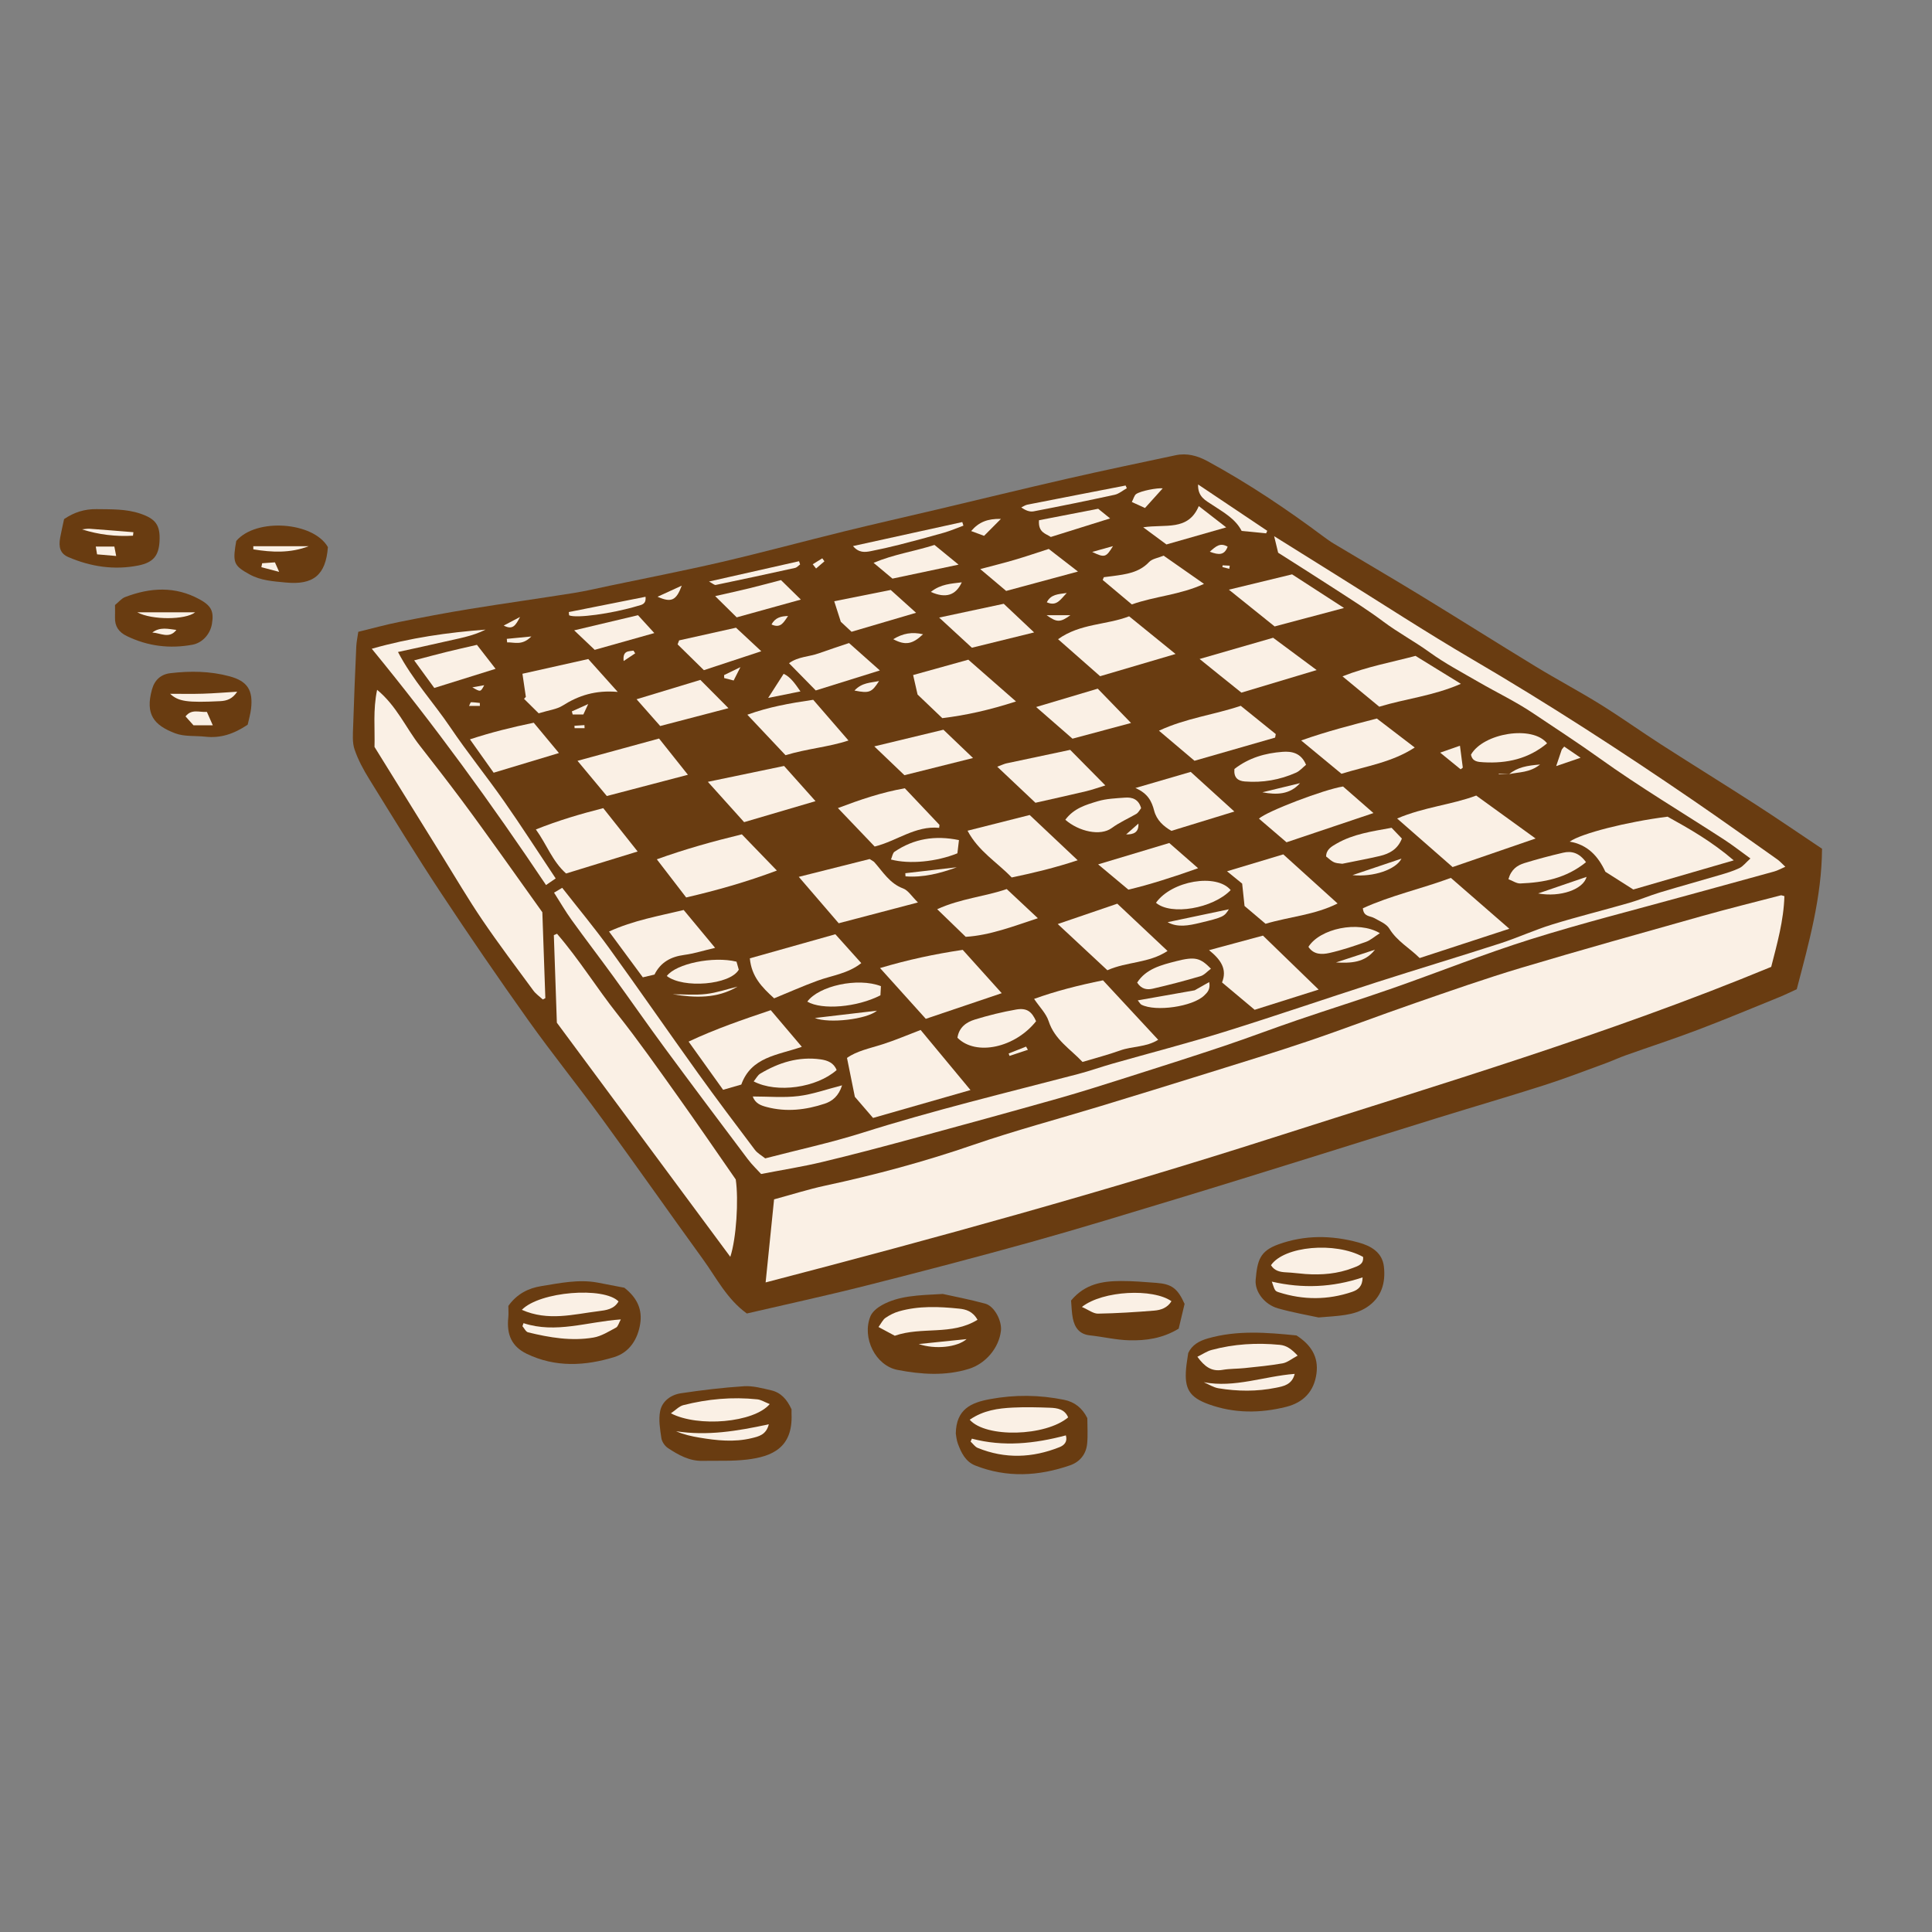 <svg version="1.1" id="svg" xmlns="http://www.w3.org/2000/svg" xmlns:xlink="http://www.w3.org/1999/xlink" x="0px" y="0px"
	 width="200px" height="200px" viewBox="0 0 200 200" enable-background="new 0 0 200 200" xml:space="preserve">
<rect x="0" y="0" width="200" height="200" fill="#808080" stroke="none"/>
<path class="stroke" fill="#693c11"  d="M181.772,83.298c-3.249-2.095-6.54-4.127-9.793-6.218c-2.126-1.368-4.185-2.842-6.332-4.176
	c-2.188-1.357-4.472-2.564-6.671-3.904c-3.996-2.434-7.949-4.935-11.941-7.371c-2.973-1.814-5.983-3.568-8.972-5.358
	c-0.368-0.22-0.718-0.473-1.062-0.729c-3.832-2.857-7.793-5.514-11.997-7.8c-1.041-0.565-2.128-0.866-3.303-0.616
	c-3.734,0.794-7.473,1.575-11.194,2.425c-4.513,1.031-9.01,2.131-13.516,3.196c-3.153,0.745-6.314,1.455-9.46,2.227
	c-4.263,1.046-8.5,2.194-12.773,3.191c-3.855,0.897-7.742,1.65-11.616,2.463c-1.259,0.265-2.515,0.563-3.785,0.765
	c-3.58,0.57-7.172,1.069-10.751,1.651c-2.445,0.397-4.882,0.862-7.312,1.349c-1.393,0.278-2.764,0.663-4.204,1.012
	c-0.084,0.594-0.186,1.047-0.207,1.502c-0.123,2.768-0.242,5.534-0.326,8.302c-0.025,0.794-0.1,1.646,0.146,2.372
	c0.363,1.074,0.919,2.102,1.52,3.072c2.436,3.938,4.85,7.89,7.402,11.751c2.948,4.463,5.975,8.877,9.077,13.233
	c2.464,3.456,5.135,6.763,7.636,10.195c3.517,4.822,6.943,9.711,10.445,14.545c1.389,1.918,2.46,4.1,4.529,5.596
	c4.054-0.943,8.201-1.839,12.312-2.878c5.737-1.45,11.463-2.947,17.164-4.534c5.005-1.396,9.975-2.924,14.949-4.43
	c4.612-1.396,9.211-2.834,13.814-4.264c4.461-1.387,8.917-2.795,13.381-4.174c3.645-1.129,7.309-2.195,10.942-3.358
	c2.13-0.681,4.22-1.492,6.323-2.258c0.715-0.261,1.406-0.587,2.124-0.841c2.472-0.88,4.97-1.69,7.421-2.622
	c2.844-1.078,5.651-2.255,8.471-3.399c0.569-0.23,1.119-0.507,1.787-0.813c1.249-4.77,2.588-9.526,2.616-14.539
	C186.296,86.312,184.056,84.772,181.772,83.298z"/>
<path class="stroke" fill="#693c11"  d="M103.616,137.759c0.117-1.021-0.678-2.551-1.619-2.804c-1.643-0.446-3.32-0.765-4.396-1.005
	c-2.587,0.135-4.562,0.182-6.329,1.169c-0.467,0.262-0.983,0.686-1.172,1.156c-0.889,2.205,0.524,5.102,2.825,5.54
	c2.437,0.467,4.924,0.647,7.374-0.11C102.027,141.171,103.415,139.542,103.616,137.759z"/>
<path class="stroke" fill="#693c11"  d="M64.634,133.307c-0.735-0.142-1.757-0.346-2.781-0.535c-1.966-0.361-3.892,0.057-5.815,0.365
	c-1.351,0.216-2.533,0.814-3.414,2.05c0,0.452,0.034,0.833-0.006,1.207c-0.19,1.777,0.368,3.004,1.907,3.75
	c2.958,1.43,6.042,1.268,9.067,0.338c1.559-0.479,2.427-1.834,2.68-3.436C66.494,135.644,66.041,134.411,64.634,133.307z"/>
<path class="stroke" fill="#693c11"  d="M134.212,138.244c-3.049-0.306-6.118-0.564-9.167,0.306c-0.924,0.264-1.654,0.688-2.039,1.512
	c-0.083,0.583-0.177,1.096-0.222,1.612c-0.185,2.091,0.345,2.973,2.339,3.696c2.63,0.953,5.318,0.941,8.007,0.271
	c1.791-0.445,2.899-1.591,3.15-3.443C136.521,140.439,135.689,139.193,134.212,138.244z"/>
<path class="stroke" fill="#693c11"  d="M81.939,145.891c-0.468-1.028-1.105-1.735-2.104-1.965c-0.923-0.213-1.884-0.48-2.809-0.424
	c-2.182,0.139-4.36,0.404-6.525,0.726c-1.036,0.153-1.951,0.804-2.162,1.846c-0.18,0.892-0.011,1.876,0.126,2.801
	c0.054,0.375,0.359,0.815,0.68,1.027c1.075,0.71,2.205,1.352,3.564,1.326c1.526-0.029,3.067,0.047,4.578-0.128
	c2.628-0.306,4.812-1.217,4.652-4.753C81.934,146.204,81.939,146.062,81.939,145.891z"/>
<path class="stroke" fill="#693c11"  d="M110.143,144.905c-2.549-0.513-5.095-0.543-7.665-0.066c-1.95,0.36-3.492,1.036-3.534,3.552
	c0.039,0.211,0.064,0.651,0.211,1.049c0.351,0.948,0.795,1.874,1.812,2.273c3.262,1.285,6.541,1.104,9.796-0.02
	c1.021-0.353,1.668-1.147,1.777-2.23c0.09-0.894,0.019-1.803,0.019-2.658C112.039,145.755,111.241,145.125,110.143,144.905z"/>
<path class="stroke" fill="#693c11"  d="M140.626,128.62c-2.778-0.757-5.556-0.792-8.296,0.2c-1.914,0.693-2.171,1.656-2.344,3.672
	c-0.104,1.226,0.92,2.553,2.3,2.946c1.551,0.44,3.149,0.714,4.21,0.946c2.075-0.175,3.63-0.178,4.974-1.043
	c1.548-0.996,1.987-2.544,1.789-4.237C143.088,129.642,141.924,128.972,140.626,128.62z"/>
<path class="stroke" fill="#693c11"  d="M23.755,70.009c-2.005-0.54-4.06-0.565-6.111-0.322c-0.988,0.116-1.639,0.701-1.911,1.686
	c-0.715,2.573,0.191,3.702,2.413,4.542c0.943,0.357,2.065,0.231,3.105,0.347c1.545,0.171,2.922-0.254,4.389-1.243
	c0.113-0.521,0.277-1.068,0.346-1.629C26.217,71.452,25.622,70.512,23.755,70.009z"/>
<path class="stroke" fill="#693c11"  d="M14.325,58.539c1.559-0.311,2.121-1.036,2.191-2.541c0.077-1.637-0.396-2.292-2.005-2.832
	c-1.471-0.493-2.989-0.439-4.511-0.461c-1.247-0.018-2.332,0.328-3.366,1.029c-0.153,0.717-0.29,1.306-0.401,1.9
	c-0.196,1.052,0.027,1.684,0.842,2.035C9.399,58.668,11.826,59.035,14.325,58.539z"/>
<path class="stroke" fill="#693c11"  d="M119.707,132.802c-1.227-0.092-2.456-0.198-3.685-0.192c-1.887,0.008-3.705,0.289-5.146,2.021
	c0.057,0.621,0.062,1.242,0.182,1.84c0.193,0.955,0.674,1.649,1.769,1.766c1.365,0.146,2.722,0.478,4.086,0.51
	c1.71,0.039,3.417-0.182,5.103-1.203c0.192-0.806,0.411-1.718,0.612-2.564C121.909,133.379,121.303,132.921,119.707,132.802z"/>
<path class="stroke" fill="#693c11"  d="M19.923,66.741c1.021-0.189,1.836-1.086,2.015-2.149c0.219-1.3-0.052-1.877-1.282-2.55c-2.525-1.382-5.116-1.226-7.71-0.231
	c-0.373,0.143-0.659,0.513-1.039,0.821c0,0.536,0.01,0.915-0.002,1.295c-0.03,0.915,0.402,1.52,1.213,1.913
	C15.289,66.895,17.561,67.178,19.923,66.741z"/>
<path class="stroke" fill="#693c11"  d="M24.457,56.002c-0.03,0.179-0.074,0.411-0.108,0.646c-0.236,1.671-0.012,1.985,1.485,2.812
	c1.18,0.649,2.443,0.713,3.722,0.84c2.883,0.286,4.17-0.772,4.389-3.661C32.455,54.011,26.513,53.58,24.457,56.002z"/>
<path fill-rule="evenodd" clip-rule="evenodd" fill="#faf0e5" class="fill" d="M184.72,92.768c-0.07,2.522-0.756,4.938-1.366,7.323
	c-16.874,6.982-34.305,12.146-51.591,17.685c-17.25,5.527-34.722,10.351-52.506,14.98c0.304-2.988,0.586-5.76,0.875-8.599
	c1.806-0.488,3.531-1.04,5.296-1.421c5.183-1.112,10.283-2.483,15.303-4.213c4.324-1.49,8.756-2.666,13.136-3.998
	c3.695-1.124,7.387-2.26,11.073-3.412c3.504-1.095,7.017-2.162,10.493-3.339c3.706-1.256,7.361-2.658,11.059-3.937
	c3.648-1.263,7.294-2.545,10.991-3.651c6.211-1.856,12.457-3.597,18.698-5.354c2.709-0.761,5.441-1.438,8.166-2.147
	C184.424,92.666,184.521,92.721,184.72,92.768z"/>
<path fill-rule="evenodd" clip-rule="evenodd" fill="#faf0e5" class="fill" d="M184.817,89.727c-0.476,0.207-0.8,0.393-1.148,0.489
	c-2.985,0.83-5.979,1.636-8.966,2.462c-5.42,1.499-10.882,2.87-16.245,4.554c-4.816,1.511-9.515,3.398-14.282,5.066
	c-3.287,1.149-6.612,2.191-9.908,3.316c-2.526,0.862-5.023,1.816-7.555,2.666c-3.346,1.12-6.709,2.191-10.072,3.259
	c-2.364,0.75-4.727,1.504-7.111,2.178c-5.049,1.425-10.106,2.812-15.169,4.185c-3.084,0.835-6.173,1.655-9.28,2.396
	c-1.99,0.476-4.018,0.795-6.289,1.234c-0.391-0.43-0.936-0.944-1.38-1.535c-2.869-3.809-5.732-7.624-8.563-11.463
	c-1.811-2.456-3.551-4.965-5.345-7.433c-1.428-1.966-2.907-3.892-4.326-5.863c-0.639-0.885-1.188-1.837-1.822-2.83
	c0.29-0.172,0.517-0.306,0.843-0.501c1.645,2.104,3.32,4.115,4.852,6.232c3.106,4.291,6.114,8.652,9.203,12.955
	c1.921,2.677,3.905,5.306,5.89,7.936c0.267,0.354,0.697,0.583,1.071,0.885c3.416-0.889,6.782-1.615,10.051-2.647
	c7.367-2.328,14.87-4.134,22.336-6.084c1.201-0.313,2.371-0.736,3.566-1.075c3.851-1.097,7.732-2.097,11.554-3.285
	c5.274-1.641,10.499-3.44,15.759-5.132c4.265-1.37,8.557-2.655,12.819-4.032c1.814-0.588,3.559-1.396,5.38-1.957
	c2.637-0.813,5.321-1.474,7.974-2.238c1.085-0.312,2.131-0.763,3.212-1.089c2.052-0.619,4.119-1.187,6.174-1.794
	c0.685-0.201,1.379-0.407,2.02-0.715c0.38-0.182,0.662-0.565,1.142-0.998c-1.017-0.734-1.829-1.373-2.69-1.933
	c-4.315-2.806-8.75-5.444-12.928-8.44c-2.245-1.61-4.562-3.103-6.848-4.642c-1.814-1.223-3.811-2.172-5.709-3.273
	c-1.692-0.982-3.437-1.9-5.017-3.042c-1.568-1.133-3.272-2.043-4.822-3.202c-1.525-1.143-3.145-2.163-4.745-3.203
	c-2.035-1.325-4.092-2.616-6.129-3.916c-0.131-0.54-0.237-0.98-0.414-1.712c2.3,1.438,4.354,2.725,6.411,4.005
	c4.697,2.926,9.334,5.951,14.108,8.746c7.832,4.583,15.437,9.513,22.919,14.636c2.912,1.995,5.782,4.049,8.666,6.085
	C184.255,89.157,184.465,89.401,184.817,89.727z"/>
<path fill-rule="evenodd" clip-rule="evenodd" fill="#faf0e5" class="fill" d="M57.646,105.869c-0.11-3.194-0.211-6.13-0.312-9.067
	c0.109-0.045,0.219-0.091,0.329-0.138c2.275,2.631,4.108,5.613,6.267,8.338c2.159,2.725,4.159,5.577,6.181,8.409
	c2.049,2.872,4.039,5.788,6.053,8.685c0.311,2.103,0.062,6.107-0.563,8.009C69.516,121.89,63.518,113.795,57.646,105.869z"/>
<path fill-rule="evenodd" clip-rule="evenodd" fill="#faf0e5" class="fill" d="M56.143,94.435c0.104,3.019,0.208,5.955,0.31,8.893
	c-0.087,0.045-0.175,0.091-0.263,0.137c-0.327-0.304-0.712-0.563-0.973-0.917c-1.78-2.42-3.593-4.819-5.281-7.303
	c-1.471-2.165-2.796-4.43-4.178-6.653c-2.336-3.761-4.667-7.524-6.989-11.271c0.056-1.913-0.171-3.812,0.27-5.911
	c2.03,1.677,2.968,3.926,4.414,5.773c1.471,1.88,2.934,3.768,4.361,5.68c1.428,1.913,2.814,3.856,4.208,5.794
	C53.413,90.594,54.792,92.54,56.143,94.435z"/>
<path fill-rule="evenodd" clip-rule="evenodd" fill="#faf0e5" class="fill" d="M169.078,92.081c-0.936-0.595-1.936-1.23-2.89-1.837
	c-0.763-1.646-1.86-2.807-3.694-3.118c1.197-0.853,5.923-2.052,10.133-2.583c2.274,1.261,4.575,2.568,6.848,4.521
	C175.88,90.107,172.536,91.077,169.078,92.081z"/>
<path fill-rule="evenodd" clip-rule="evenodd" fill="#faf0e5" class="fill" d="M100.464,112.842c-3.533,1.012-6.768,1.936-10.086,2.887
	c-0.754-0.876-1.461-1.697-1.884-2.187c-0.318-1.579-0.552-2.73-0.813-4.025c0.99-0.714,2.342-0.988,3.649-1.402
	c1.313-0.415,2.583-0.965,3.973-1.493C96.962,108.619,98.602,110.596,100.464,112.842z"/>
<path fill-rule="evenodd" clip-rule="evenodd" fill="#faf0e5" class="fill" d="M156.245,96.144c-3.255,1.063-6.222,2.034-9.282,3.033
	c-1.043-1.041-2.343-1.735-3.142-3.051c-0.305-0.5-1.014-0.778-1.575-1.094c-0.422-0.237-1.087-0.118-1.163-1.008
	c2.892-1.324,6.045-2.008,9.11-3.145C152.144,92.576,154.074,94.256,156.245,96.144z"/>
<path fill-rule="evenodd" clip-rule="evenodd" fill="#faf0e5" class="fill" d="M114.182,101.483c1.945,2.095,3.783,4.076,5.714,6.156
	c-1.254,0.784-2.687,0.652-3.94,1.105c-1.245,0.447-2.531,0.778-3.893,1.188c-1.273-1.353-2.888-2.306-3.507-4.22
	c-0.258-0.797-0.936-1.457-1.507-2.306C109.24,102.612,111.632,101.997,114.182,101.483z"/>
<path fill-rule="evenodd" clip-rule="evenodd" fill="#faf0e5" class="fill" d="M150.372,89.758c-1.926-1.687-3.744-3.278-5.741-5.026
	c2.789-1.191,5.637-1.419,8.187-2.376c2.071,1.498,3.989,2.888,6.143,4.446C155.92,87.849,153.152,88.8,150.372,89.758z"/>
<path fill-rule="evenodd" clip-rule="evenodd" fill="#faf0e5" class="fill" d="M91.102,100.213c2.892-0.863,5.624-1.445,8.56-1.884
	c1.257,1.396,2.553,2.837,4.036,4.485c-2.778,0.938-5.312,1.794-7.86,2.655C94.273,103.735,92.786,102.083,91.102,100.213z"/>
<path fill-rule="evenodd" clip-rule="evenodd" fill="#faf0e5" class="fill" d="M57.524,90.935c-0.392,0.269-0.648,0.442-0.999,0.684
	c-5.636-8.41-11.535-16.53-18.039-24.46c4.024-1.146,7.873-1.684,11.778-1.981c-1.36,0.695-2.859,0.925-4.32,1.267
	c-1.52,0.355-3.046,0.674-4.745,1.049c1.52,2.899,3.673,5.217,5.421,7.803c1.761,2.606,3.747,5.06,5.553,7.64
	C53.976,85.511,55.675,88.161,57.524,90.935z"/>
<path fill-rule="evenodd" clip-rule="evenodd" fill="#faf0e5" class="fill" d="M79.789,104.573c1.092,1.287,2.094,2.469,3.216,3.792
	c-2.518,0.877-5.228,1.029-6.267,3.909c-0.561,0.161-1.144,0.329-1.883,0.542c-1.166-1.629-2.317-3.236-3.572-4.99
	C74.104,106.5,76.877,105.555,79.789,104.573z"/>
<path fill-rule="evenodd" clip-rule="evenodd" fill="#faf0e5" class="fill" d="M130.741,96.854c1.857,1.801,3.695,3.583,5.764,5.588
	c-2.422,0.765-4.56,1.439-6.623,2.091c-1.201-1.007-2.256-1.892-3.378-2.832c0.554-1.365-0.117-2.355-1.345-3.341
	C127.086,97.84,128.811,97.374,130.741,96.854z"/>
<path fill-rule="evenodd" clip-rule="evenodd" fill="#faf0e5" class="fill" d="M132.845,88.444c1.967,1.779,3.726,3.37,5.622,5.085
	c-2.399,1.2-4.986,1.363-7.456,2.101c-0.77-0.651-1.49-1.261-2.177-1.843c-0.088-0.832-0.168-1.582-0.246-2.316
	c-0.479-0.389-0.906-0.738-1.566-1.276C129.132,89.561,131.01,88.996,132.845,88.444z"/>
<path fill-rule="evenodd" clip-rule="evenodd" fill="#faf0e5" class="fill" d="M71.032,92.905c-1.004-1.306-1.955-2.542-3.038-3.949
	c2.958-1.068,5.816-1.856,8.802-2.585c1.172,1.212,2.316,2.396,3.626,3.749C77.241,91.312,74.203,92.169,71.032,92.905z"/>
<path fill-rule="evenodd" clip-rule="evenodd" fill="#faf0e5" class="fill" d="M90.026,88.927c0.317,0.207,0.413,0.245,0.474,0.313
	c0.902,1.012,1.593,2.212,2.991,2.733c0.521,0.192,0.882,0.812,1.534,1.448c-2.917,0.766-5.561,1.461-8.202,2.154
	c-1.377-1.602-2.673-3.107-4.133-4.804C85.318,90.109,87.765,89.494,90.026,88.927z"/>
<path fill-rule="evenodd" clip-rule="evenodd" fill="#faf0e5" class="fill" d="M86.476,96.713c0.921,1.025,1.772,1.975,2.683,2.988
	c-1.391,1.096-3.026,1.272-4.517,1.816c-1.516,0.553-2.994,1.212-4.505,1.83c-1.257-1.143-2.339-2.242-2.514-4.14
	C80.541,98.385,83.492,97.553,86.476,96.713z"/>
<path fill-rule="evenodd" clip-rule="evenodd" fill="#faf0e5" class="fill" d="M114.636,100.44c-1.718-1.6-3.306-3.079-5.138-4.784
	c2.313-0.79,4.351-1.486,6.164-2.106c1.786,1.68,3.438,3.235,5.201,4.893C118.916,99.729,116.672,99.531,114.636,100.44z"/>
<path fill-rule="evenodd" clip-rule="evenodd" fill="#faf0e5" class="fill" d="M104.73,90.835c-1.526-1.593-3.427-2.691-4.57-4.84
	c2.296-0.581,4.438-1.122,6.432-1.626c1.675,1.577,3.219,3.035,4.97,4.685C109.209,89.829,107.039,90.356,104.73,90.835z"/>
<path fill-rule="evenodd" clip-rule="evenodd" fill="#faf0e5" class="fill" d="M121.692,67.701c-2.732,0.804-5.186,1.527-7.808,2.3
	c-1.379-1.215-2.829-2.489-4.353-3.831c2.299-1.651,5.008-1.457,7.357-2.37C118.424,65.046,119.897,66.243,121.692,67.701z"/>
<path fill-rule="evenodd" clip-rule="evenodd" fill="#faf0e5" class="fill" d="M62.448,83.659c1.215,1.53,2.303,2.903,3.561,4.488
	c-2.577,0.792-4.989,1.534-7.408,2.277c-1.424-1.263-1.985-2.981-3.128-4.56C57.824,84.926,60.108,84.256,62.448,83.659z"/>
<path fill-rule="evenodd" clip-rule="evenodd" fill="#faf0e5" class="fill" d="M70.776,94.202c1.125,1.356,2.117,2.551,3.251,3.919
	c-1.211,0.283-2.195,0.599-3.204,0.733c-1.374,0.184-2.436,0.754-3.072,2.034c-0.383,0.09-0.741,0.176-1.205,0.284
	c-1.135-1.537-2.257-3.058-3.5-4.741C65.591,95.271,68.181,94.829,70.776,94.202z"/>
<path fill-rule="evenodd" clip-rule="evenodd" fill="#faf0e5" class="fill" d="M94.987,71.898c-0.154-0.675-0.309-1.35-0.461-2.018
	c1.874-0.521,3.73-1.038,5.714-1.589c1.58,1.384,3.16,2.769,4.936,4.324c-2.73,0.883-5.194,1.434-7.63,1.727
	C96.621,73.459,95.804,72.679,94.987,71.898z"/>
<path fill-rule="evenodd" clip-rule="evenodd" fill="#faf0e5" class="fill" d="M68.226,76.453c0.977,1.228,1.917,2.407,2.986,3.752
	c-2.901,0.76-5.6,1.467-8.393,2.198c-0.994-1.192-1.954-2.343-3.036-3.643C62.666,77.973,65.354,77.238,68.226,76.453z"/>
<path fill-rule="evenodd" clip-rule="evenodd" fill="#faf0e5" class="fill" d="M131.999,76.357c-2.771,0.796-5.54,1.593-8.345,2.398
	c-1.229-1.041-2.375-2.012-3.678-3.114c2.825-1.312,5.708-1.643,8.466-2.575c1.215,0.98,2.421,1.953,3.626,2.926
	C132.045,76.115,132.022,76.236,131.999,76.357z"/>
<path fill-rule="evenodd" clip-rule="evenodd" fill="#faf0e5" class="fill" d="M138.868,80.101c-1.363-1.127-2.672-2.208-4.172-3.448
	c2.672-0.949,5.25-1.601,7.836-2.271c1.284,0.983,2.519,1.929,3.92,3.001C144.074,78.926,141.473,79.295,138.868,80.101z"/>
<path fill-rule="evenodd" clip-rule="evenodd" fill="#faf0e5" class="fill" d="M73.277,80.934c2.855-0.595,5.354-1.115,7.89-1.642
	c1.079,1.207,2.078,2.324,3.255,3.643c-2.584,0.76-4.924,1.447-7.391,2.173C75.849,83.792,74.689,82.504,73.277,80.934z"/>
<path fill-rule="evenodd" clip-rule="evenodd" fill="#faf0e5" class="fill" d="M128.512,71.702c-0.822-0.659-1.488-1.192-2.153-1.727
	c-0.66-0.532-1.317-1.063-2.177-1.757c2.692-0.777,5.183-1.495,7.612-2.197c1.537,1.141,2.905,2.154,4.507,3.344
	C133.517,70.201,130.995,70.957,128.512,71.702z"/>
<path fill-rule="evenodd" clip-rule="evenodd" fill="#faf0e5" class="fill" d="M97.222,85.697c-2.474-0.238-4.388,1.371-6.676,1.936
	c-1.243-1.3-2.445-2.559-3.805-3.981c2.333-0.879,4.499-1.621,6.927-2.05c1.191,1.258,2.389,2.524,3.586,3.791
	C97.243,85.493,97.233,85.595,97.222,85.697z"/>
<path fill-rule="evenodd" clip-rule="evenodd" fill="#faf0e5" class="fill" d="M146.533,67.896c1.578,0.974,2.99,1.842,4.696,2.893
	c-2.874,1.256-5.7,1.534-8.449,2.369c-1.212-1.001-2.411-1.993-3.806-3.144C141.561,68.994,144.069,68.559,146.533,67.896z"/>
<path fill-rule="evenodd" clip-rule="evenodd" fill="#faf0e5" class="fill" d="M84.184,72.442c1.161,1.34,2.37,2.736,3.649,4.214
	c-2.033,0.678-4.286,0.842-6.516,1.522c-1.297-1.376-2.547-2.702-3.952-4.191C79.608,73.182,81.678,72.811,84.184,72.442z"/>
<path fill-rule="evenodd" clip-rule="evenodd" fill="#faf0e5" class="fill" d="M103.234,79.368c0.518-0.19,0.728-0.297,0.952-0.345
	c2.139-0.46,4.279-0.908,6.599-1.398c1.156,1.17,2.341,2.367,3.64,3.683c-0.807,0.245-1.386,0.457-1.98,0.598
	c-1.708,0.404-3.422,0.782-5.256,1.196C105.944,81.928,104.685,80.738,103.234,79.368z"/>
<path fill-rule="evenodd" clip-rule="evenodd" fill="#faf0e5" class="fill" d="M139.033,81.418c0.919,0.803,1.913,1.671,3.147,2.75
	c-3.157,1.062-6.057,2.036-8.999,3.025c-0.986-0.845-1.917-1.643-2.856-2.447C131.119,83.994,137.087,81.713,139.033,81.418z"/>
<path fill-rule="evenodd" clip-rule="evenodd" fill="#faf0e5" class="fill" d="M127.213,61.043c2.437-0.591,4.542-1.102,6.543-1.586
	c1.841,1.192,3.509,2.272,5.375,3.48c-2.505,0.668-4.807,1.281-7.181,1.912C130.484,63.672,129.011,62.487,127.213,61.043z"/>
<path fill-rule="evenodd" clip-rule="evenodd" fill="#faf0e5" class="fill" d="M123.262,79.906c1.446,1.312,2.901,2.634,4.519,4.104
	c-2.331,0.716-4.402,1.352-6.518,2c-0.834-0.479-1.533-1.123-1.785-2.091c-0.25-0.962-0.642-1.781-1.941-2.344
	C119.645,80.96,121.384,80.454,123.262,79.906z"/>
<path fill-rule="evenodd" clip-rule="evenodd" fill="#faf0e5" class="fill" d="M55.763,73.842c-0.519-0.513-1.017-1.006-1.516-1.499
	c0.064-0.067,0.127-0.136,0.189-0.202c-0.109-0.743-0.219-1.486-0.353-2.394c2.241-0.501,4.451-0.997,6.814-1.524
	c0.948,1.057,1.901,2.122,3.05,3.404c-2.311-0.2-4.052,0.371-5.702,1.416C57.633,73.432,56.827,73.514,55.763,73.842z"/>
<path fill-rule="evenodd" clip-rule="evenodd" fill="#faf0e5" class="fill" d="M104.215,92.034c1.156,1.082,2.119,1.984,3.224,3.02
	c-2.59,0.854-5.002,1.778-7.468,1.926c-1.011-0.979-1.892-1.831-2.953-2.86C99.461,93.006,101.997,92.811,104.215,92.034z"/>
<path fill-rule="evenodd" clip-rule="evenodd" fill="#faf0e5" class="fill" d="M107.262,73.19c2.395-0.715,4.388-1.308,6.377-1.9
	c1.152,1.188,2.231,2.303,3.444,3.553c-2.043,0.548-4.063,1.09-6.06,1.625C109.785,75.389,108.657,74.406,107.262,73.19z"/>
<path fill-rule="evenodd" clip-rule="evenodd" fill="#faf0e5" class="fill" d="M51.102,79.991c-0.801-1.128-1.558-2.194-2.453-3.454
	c2.239-0.736,4.325-1.246,6.603-1.721c0.822,0.989,1.652,1.987,2.609,3.139C55.512,78.664,53.4,79.3,51.102,79.991z"/>
<path fill-rule="evenodd" clip-rule="evenodd" fill="#faf0e5" class="fill" d="M113.678,89.479c2.585-0.777,4.98-1.496,7.364-2.211
	c1,0.873,1.891,1.652,2.986,2.61c-2.671,0.952-5.159,1.734-7.218,2.217C115.608,91.091,114.709,90.339,113.678,89.479z"/>
<path fill-rule="evenodd" clip-rule="evenodd" fill="#faf0e5" class="fill" d="M117.167,62.57c-1.027-0.862-2.021-1.696-3.015-2.532
	c0.039-0.096,0.078-0.192,0.117-0.288c0.304-0.037,0.609-0.073,0.913-0.114c1.37-0.187,2.726-0.346,3.771-1.454
	c0.322-0.343,0.924-0.418,1.504-0.661c1.32,0.923,2.629,1.838,4.181,2.923C122.112,61.601,119.581,61.712,117.167,62.57z"/>
<path fill-rule="evenodd" clip-rule="evenodd" fill="#faf0e5" class="fill" d="M97.663,75.541c1.006,0.961,1.929,1.843,3.063,2.929
	c-2.478,0.621-4.708,1.179-7.1,1.778c-0.937-0.897-1.913-1.829-3.119-2.983C93.071,76.646,95.352,76.097,97.663,75.541z"/>
<path fill-rule="evenodd" clip-rule="evenodd" fill="#faf0e5" class="fill" d="M107.052,65.468c-2.34,0.575-4.352,1.07-6.442,1.585
	c-1.117-1.028-2.208-2.034-3.39-3.122c2.357-0.503,4.468-0.954,6.687-1.428C104.839,63.381,105.823,64.309,107.052,65.468z"/>
<path fill-rule="evenodd" clip-rule="evenodd" fill="#faf0e5" class="fill" d="M72.502,70.384c0.969,0.975,1.828,1.839,2.908,2.926
	c-2.503,0.653-4.728,1.235-7.067,1.847c-0.764-0.867-1.532-1.736-2.446-2.771C68.26,71.669,70.369,71.029,72.502,70.384z"/>
<path fill-rule="evenodd" clip-rule="evenodd" fill="#faf0e5" class="fill" d="M91.083,69.404c-2.414,0.754-4.518,1.411-6.636,2.071
	c-0.968-0.987-1.828-1.864-2.768-2.821c0.96-0.694,2.087-0.662,3.074-1.019c0.981-0.355,1.977-0.675,3.138-1.067
	C88.896,67.46,89.938,68.386,91.083,69.404z"/>
<path fill-rule="evenodd" clip-rule="evenodd" fill="#faf0e5" class="fill" d="M104.157,61.173c-0.939-0.793-1.728-1.458-2.682-2.263
	c1.322-0.352,2.455-0.63,3.57-0.959c1.141-0.335,2.264-0.72,3.521-1.124c0.896,0.693,1.816,1.404,3.024,2.34
	C108.888,59.896,106.538,60.529,104.157,61.173z"/>
<path fill-rule="evenodd" clip-rule="evenodd" fill="#faf0e5" class="fill" d="M99.113,107.428c0.167-1.096,0.935-1.617,1.8-1.884
	c1.401-0.432,2.836-0.786,4.281-1.038c1.095-0.191,1.615,0.203,2.061,1.21C105.098,108.44,101.049,109.364,99.113,107.428z"/>
<path fill-rule="evenodd" clip-rule="evenodd" fill="#faf0e5" class="fill" d="M88.152,65.4c-0.456-0.424-0.833-0.775-1.112-1.035
	c-0.241-0.752-0.44-1.374-0.681-2.125c1.896-0.379,3.82-0.764,5.848-1.167c0.804,0.724,1.599,1.439,2.623,2.362
	C92.479,64.128,90.371,64.748,88.152,65.4z"/>
<path fill-rule="evenodd" clip-rule="evenodd" fill="#faf0e5" class="fill" d="M70.302,66.292c1.925-0.429,3.851-0.858,5.89-1.312
	c0.854,0.794,1.708,1.59,2.616,2.436c-2.049,0.675-3.947,1.302-5.942,1.96c-0.928-0.909-1.824-1.79-2.72-2.671
	C70.198,66.567,70.25,66.43,70.302,66.292z"/>
<path fill-rule="evenodd" clip-rule="evenodd" fill="#faf0e5" class="fill" d="M44.958,71.218c-0.683-0.937-1.316-1.805-2.083-2.857
	c1.221-0.32,2.25-0.601,3.283-0.856c1.014-0.251,2.033-0.479,3.214-0.752c0.595,0.765,1.22,1.57,1.929,2.483
	C49.134,69.913,47.153,70.531,44.958,71.218z"/>
<path fill-rule="evenodd" clip-rule="evenodd" fill="#faf0e5" class="fill" d="M86.607,110.772c-2.064,1.829-6.177,2.429-8.586,1.175
	c0.242-0.292,0.409-0.641,0.686-0.807c1.92-1.148,3.976-1.79,6.243-1.474C85.668,109.768,86.315,110.02,86.607,110.772z"/>
<path fill-rule="evenodd" clip-rule="evenodd" fill="#faf0e5" class="fill" d="M110.282,84.862c0.88-1.192,2.144-1.554,3.349-1.916
	c0.898-0.271,1.874-0.304,2.82-0.375c0.761-0.059,1.418,0.16,1.677,1.09c-0.15,0.185-0.283,0.468-0.503,0.597
	c-0.848,0.487-1.731,0.87-2.545,1.465C113.912,86.578,111.685,86.082,110.282,84.862z"/>
<path fill-rule="evenodd" clip-rule="evenodd" fill="#faf0e5" class="fill" d="M144.056,85.693c0.414,0.432,0.731,0.764,1.066,1.114
	c-0.433,1.115-1.291,1.568-2.282,1.805c-1.133,0.268-2.281,0.476-3.886,0.804c-0.856-0.082-0.9-0.098-1.676-0.756
	c0.013-0.73,0.568-1.035,1.101-1.34C140.103,86.333,142.024,86.063,144.056,85.693z"/>
<path fill-rule="evenodd" clip-rule="evenodd" fill="#faf0e5" class="fill" d="M76.263,63.908c-0.644-0.635-1.309-1.29-2.229-2.198
	c1.435-0.328,2.479-0.552,3.514-0.805c1.057-0.258,2.106-0.544,3.298-0.854c0.601,0.59,1.227,1.203,2.057,2.017
	C80.581,62.711,78.516,63.283,76.263,63.908z"/>
<path fill-rule="evenodd" clip-rule="evenodd" fill="#faf0e5" class="fill" d="M160.153,76.951c-1.925,1.602-4.147,2.098-6.579,1.959
	c-0.595-0.033-1.154-0.062-1.298-0.79C153.56,75.881,158.656,75.051,160.153,76.951z"/>
<path fill-rule="evenodd" clip-rule="evenodd" fill="#faf0e5" class="fill" d="M127.785,79.604c1.516-1.173,3.213-1.642,4.984-1.775
	c0.933-0.069,1.919,0.097,2.432,1.342c-0.337,0.272-0.646,0.643-1.042,0.818c-1.682,0.749-3.456,1.054-5.296,0.908
	C128.149,80.841,127.704,80.51,127.785,79.604z"/>
<path fill-rule="evenodd" clip-rule="evenodd" fill="#faf0e5" class="fill" d="M92.387,59.898c-0.656-0.549-1.229-1.029-1.954-1.635
	c2.104-0.885,4.202-1.178,6.304-1.852c0.727,0.596,1.477,1.209,2.493,2.04C96.706,58.985,94.54,59.443,92.387,59.898z"/>
<path fill-rule="evenodd" clip-rule="evenodd" fill="#faf0e5" class="fill" d="M164.183,89.252c-2.071,1.68-4.386,2.107-6.793,2.203
	c-0.4,0.017-0.813-0.282-1.238-0.442c0.283-1.017,0.92-1.44,1.655-1.666c1.321-0.407,2.66-0.761,4.005-1.075
	C162.707,88.061,163.493,88.296,164.183,89.252z"/>
<path fill-rule="evenodd" clip-rule="evenodd" fill="#faf0e5" class="fill" d="M66.046,63.686c0.611,0.668,1.085,1.188,1.689,1.849
	c-2.146,0.604-4.119,1.161-6.17,1.737c-0.671-0.636-1.273-1.207-2.127-2.019C61.809,64.689,63.893,64.195,66.046,63.686z"/>
<path fill-rule="evenodd" clip-rule="evenodd" fill="#faf0e5" class="fill" d="M127.4,92.142c-1.841,1.912-6.192,2.652-7.733,1.312
	C121.297,91.167,125.93,90.38,127.4,92.142z"/>
<path fill-rule="evenodd" clip-rule="evenodd" fill="#faf0e5" class="fill" d="M69.026,101.036c0.971-1.287,4.806-2.073,7.217-1.485
	c0.076,0.27,0.172,0.604,0.235,0.83C75.567,101.966,70.731,102.35,69.026,101.036z"/>
<path fill-rule="evenodd" clip-rule="evenodd" fill="#faf0e5" class="fill" d="M125.356,100.28c-0.374,0.276-0.69,0.661-1.086,0.775
	c-1.632,0.482-3.279,0.912-4.938,1.293c-0.54,0.123-1.146,0.092-1.614-0.63c0.927-1.439,2.515-1.823,4.016-2.211
	C123.744,98.992,124.258,99.164,125.356,100.28z"/>
<path fill-rule="evenodd" clip-rule="evenodd" fill="#faf0e5" class="fill" d="M91.192,102.087c-0.019,0.361-0.035,0.675-0.05,0.948
	c-2.416,1.245-6.045,1.544-7.57,0.654C84.754,102.063,88.788,101.158,91.192,102.087z"/>
<path fill-rule="evenodd" clip-rule="evenodd" fill="#faf0e5" class="fill" d="M120.749,56.362c-0.74-0.547-1.439-1.063-2.405-1.776
	c2.303-0.355,4.644,0.424,5.754-2.196c1.012,0.785,1.855,1.44,2.84,2.204C124.753,55.219,122.764,55.787,120.749,56.362z"/>
<path fill-rule="evenodd" clip-rule="evenodd" fill="#faf0e5" class="fill" d="M99.271,86.966c-0.068,0.58-0.116,0.989-0.161,1.368
	c-2.16,0.876-4.961,1.154-6.877,0.642c0.128-0.29,0.17-0.67,0.375-0.809C94.596,86.826,96.772,86.453,99.271,86.966z"/>
<path fill-rule="evenodd" clip-rule="evenodd" fill="#faf0e5" class="fill" d="M142.844,96.603c-0.588,0.375-0.981,0.737-1.444,0.9
	c-1.242,0.438-2.498,0.862-3.781,1.149c-0.766,0.172-1.631,0.188-2.171-0.634C136.629,96.132,140.607,95.263,142.844,96.603z"/>
<path fill-rule="evenodd" clip-rule="evenodd" fill="#faf0e5" class="fill" d="M107.557,53.854c2.045-0.397,4.081-0.791,6.125-1.187
	c0.449,0.361,0.837,0.676,1.236,0.999c-2.104,0.657-4.081,1.276-6.139,1.921C108.287,55.242,107.453,55.147,107.557,53.854z"/>
<path fill-rule="evenodd" clip-rule="evenodd" fill="#faf0e5" class="fill" d="M77.921,113.507c1.654,0,3.214,0.145,4.735-0.042
	c1.466-0.179,2.892-0.696,4.514-1.112c-0.345,1.099-0.994,1.632-1.784,1.896c-1.966,0.654-3.984,0.89-6.026,0.347
	C78.779,114.441,78.193,114.244,77.921,113.507z"/>
<path fill-rule="evenodd" clip-rule="evenodd" fill="#faf0e5" class="fill" d="M99.734,54.414c-0.678,0.249-1.344,0.537-2.036,0.736
	c-1.542,0.442-3.093,0.854-4.648,1.251c-0.964,0.246-1.938,0.462-2.914,0.655c-0.607,0.119-1.231,0.187-1.834-0.527
	c3.841-0.844,7.578-1.664,11.313-2.485C99.654,54.168,99.694,54.291,99.734,54.414z"/>
<path fill-rule="evenodd" clip-rule="evenodd" fill="#faf0e5" class="fill" d="M117.78,103.558c2.054-0.364,3.953-0.698,5.885-1.04
	c0.426-0.24,0.896-0.507,1.512-0.854c0.146,0.763-0.205,1.089-0.525,1.396c-1.193,1.148-5.01,1.7-6.493,0.944
	C118.044,103.945,117.978,103.795,117.78,103.558z"/>
<path fill-rule="evenodd" clip-rule="evenodd" fill="#faf0e5" class="fill" d="M124.026,50.151c2.477,1.66,4.819,3.229,7.161,4.799
	c-0.04,0.087-0.079,0.173-0.118,0.261c-0.821-0.082-1.644-0.163-2.533-0.25c-0.658-1.273-1.884-1.926-3.027-2.689
	C124.83,51.817,123.977,51.445,124.026,50.151z"/>
<path fill-rule="evenodd" clip-rule="evenodd" fill="#faf0e5" class="fill" d="M116.647,50.542c-0.415,0.23-0.806,0.577-1.25,0.675
	c-2.789,0.608-5.589,1.179-8.394,1.717c-0.404,0.078-0.855-0.096-1.28-0.408c0.211-0.097,0.413-0.241,0.635-0.284
	c3.386-0.668,6.774-1.322,10.163-1.981C116.563,50.354,116.605,50.448,116.647,50.542z"/>
<path fill-rule="evenodd" clip-rule="evenodd" fill="#faf0e5" class="fill" d="M58.883,63.359c2.64-0.525,5.281-1.052,7.941-1.581
	c0.091,0.794-0.429,0.833-0.807,0.946c-2.702,0.812-6.391,1.306-7.104,0.972C58.903,63.584,58.893,63.472,58.883,63.359z"/>
<path fill-rule="evenodd" clip-rule="evenodd" fill="#faf0e5" class="fill" d="M82.826,58.429c-0.173,0.124-0.33,0.318-0.521,0.361
	c-2.734,0.604-5.472,1.193-8.213,1.763c-0.131,0.028-0.303-0.146-0.696-0.353c3.272-0.739,6.295-1.42,9.319-2.103
	C82.753,58.209,82.79,58.319,82.826,58.429z"/>
<path fill-rule="evenodd" clip-rule="evenodd" fill="#faf0e5" class="fill" d="M120.871,95.464c2.13-0.448,4.274-0.9,6.338-1.335
	c-0.456,0.739-0.556,0.824-3.008,1.41C123.079,95.806,121.911,96.047,120.871,95.464z"/>
<path fill-rule="evenodd" clip-rule="evenodd" fill="#faf0e5" class="fill" d="M79.521,72.248c0.562-0.876,1.051-1.639,1.603-2.496
	c0.689,0.312,1.175,1.003,1.74,1.823C81.677,71.814,80.632,72.025,79.521,72.248z"/>
<path fill-rule="evenodd" clip-rule="evenodd" fill="#faf0e5" class="fill" d="M120.365,50.553c-0.577,0.641-1.169,1.297-1.836,2.035
	c-0.463-0.212-0.867-0.395-1.363-0.621c0.192-0.369,0.254-0.683,0.445-0.82C118.084,50.809,119.819,50.49,120.365,50.553z"/>
<path fill-rule="evenodd" clip-rule="evenodd" fill="#faf0e5" class="fill" d="M159.229,92.489c1.688-0.578,3.351-1.146,5.01-1.716
	C163.904,92.077,161.516,92.907,159.229,92.489z"/>
<path fill-rule="evenodd" clip-rule="evenodd" fill="#faf0e5" class="fill" d="M84.349,105.384c2.116-0.251,4.274-0.506,6.434-0.758
	C89.728,105.525,85.822,105.972,84.349,105.384z"/>
<path fill-rule="evenodd" clip-rule="evenodd" fill="#faf0e5" class="fill" d="M151.202,79.638c-0.623-0.506-1.245-1.014-2.116-1.725
	c0.821-0.287,1.403-0.489,2.048-0.717c0.106,0.809,0.201,1.54,0.296,2.272C151.354,79.524,151.278,79.582,151.202,79.638z"/>
<path fill-rule="evenodd" clip-rule="evenodd" fill="#faf0e5" class="fill" d="M140.01,90.593c1.747-0.588,3.411-1.149,5.072-1.708
	C144.496,90.016,142.189,90.814,140.01,90.593z"/>
<path fill-rule="evenodd" clip-rule="evenodd" fill="#faf0e5" class="fill" d="M96.358,61.277c1.028-0.824,2.106-0.852,3.205-0.995
	C98.945,61.625,97.916,61.97,96.358,61.277z"/>
<path fill-rule="evenodd" clip-rule="evenodd" fill="#faf0e5" class="fill" d="M101.87,55.47c-0.468-0.174-0.849-0.314-1.337-0.496
	c0.802-0.935,1.697-1.287,3.084-1.259C102.932,54.402,102.421,54.916,101.87,55.47z"/>
<path fill-rule="evenodd" clip-rule="evenodd" fill="#faf0e5" class="fill" d="M93.718,90.394c1.777-0.207,3.554-0.412,5.331-0.616
	c-1.726,0.633-3.477,1.081-5.312,0.941C93.73,90.61,93.725,90.501,93.718,90.394z"/>
<path fill-rule="evenodd" clip-rule="evenodd" fill="#faf0e5" class="fill" d="M76.346,102.134c-2.125,1.266-4.403,1.167-6.708,0.793
	c1.154,0,2.321,0.103,3.46-0.03C74.196,102.77,75.265,102.398,76.346,102.134z"/>
<path fill-rule="evenodd" clip-rule="evenodd" fill="#faf0e5" class="fill" d="M130.681,82.018c1.299-0.315,2.599-0.632,3.897-0.946
	C133.524,82.264,132.153,82.293,130.681,82.018z"/>
<path fill-rule="evenodd" clip-rule="evenodd" fill="#faf0e5" class="fill" d="M95.551,65.659c-1.097,1.045-1.839,1.171-3.081,0.511
	C93.461,65.562,94.415,65.394,95.551,65.659z"/>
<path fill-rule="evenodd" clip-rule="evenodd" fill="#faf0e5" class="fill" d="M138.299,99.633c1.345-0.44,2.688-0.881,4.033-1.321
	C141.285,99.68,139.81,99.712,138.299,99.633z"/>
<path fill-rule="evenodd" clip-rule="evenodd" fill="#faf0e5" class="fill" d="M161.096,79.306c0.259-0.778,0.406-1.229,0.564-1.677
	c0.029-0.082,0.11-0.146,0.266-0.346c0.476,0.324,0.961,0.656,1.696,1.159C162.709,78.756,162.042,78.982,161.096,79.306z"/>
<path fill-rule="evenodd" clip-rule="evenodd" fill="#faf0e5" class="fill" d="M68.068,61.775c0.938-0.432,1.671-0.768,2.506-1.148
	C70.005,62.164,69.501,62.412,68.068,61.775z"/>
<path fill-rule="evenodd" clip-rule="evenodd" fill="#faf0e5" class="fill" d="M88.453,71.485c0.791-0.839,1.649-0.793,2.545-0.984
	C90.244,71.686,89.989,71.79,88.453,71.485z"/>
<path fill-rule="evenodd" clip-rule="evenodd" fill="#faf0e5" class="fill" d="M55.007,65.886c-0.969,0.982-1.76,0.584-2.507,0.613
	c-0.012-0.121-0.025-0.244-0.037-0.365C53.205,66.062,53.947,65.989,55.007,65.886z"/>
<path fill-rule="evenodd" clip-rule="evenodd" fill="#faf0e5" class="fill" d="M113.063,57.136c0.807-0.226,1.392-0.389,2.152-0.602
	C114.495,57.712,114.352,57.755,113.063,57.136z"/>
<path fill-rule="evenodd" clip-rule="evenodd" fill="#faf0e5" class="fill" d="M110.431,61.385c-0.658,0.668-1.03,1.42-2.066,0.965
	C108.789,61.521,109.517,61.516,110.431,61.385z"/>
<path fill-rule="evenodd" clip-rule="evenodd" fill="#faf0e5" class="fill" d="M108.347,63.686c0.868,0,1.623,0,2.46,0
	C109.756,64.445,109.41,64.448,108.347,63.686z"/>
<path fill-rule="evenodd" clip-rule="evenodd" fill="#faf0e5" class="fill" d="M125.241,57.114c0.646-0.589,1.09-0.959,1.846-0.523
	C126.755,57.479,126.189,57.478,125.241,57.114z"/>
<path fill-rule="evenodd" clip-rule="evenodd" fill="#faf0e5" class="fill" d="M156.234,80.137c0.854-0.715,1.873-0.89,3.194-0.995
	c-1.091,0.867-2.193,0.769-3.196,0.995H156.234z"/>
<path fill-rule="evenodd" clip-rule="evenodd" fill="#faf0e5" class="fill" d="M74.958,69.885c0.455-0.221,0.909-0.443,1.689-0.822
	c-0.324,0.641-0.495,0.979-0.699,1.382c-0.373-0.097-0.677-0.176-0.981-0.253C74.965,70.088,74.961,69.986,74.958,69.885z"/>
<path fill-rule="evenodd" clip-rule="evenodd" fill="#faf0e5" class="fill" d="M81.58,63.77c-0.412,0.551-0.707,1.338-1.711,0.878
	C80.246,63.918,80.883,63.783,81.58,63.77z"/>
<path fill-rule="evenodd" clip-rule="evenodd" fill="#faf0e5" class="fill" d="M59.197,73.644c0.473-0.212,0.945-0.425,1.692-0.761
	c-0.258,0.556-0.369,0.795-0.5,1.079c-0.372,0-0.739,0-1.104,0C59.256,73.855,59.227,73.749,59.197,73.644z"/>
<path fill-rule="evenodd" clip-rule="evenodd" fill="#faf0e5" class="fill" d="M106.408,108.674c-0.634,0.211-1.268,0.422-1.901,0.633
	c-0.03-0.083-0.061-0.166-0.091-0.25c0.6-0.238,1.2-0.476,1.8-0.713C106.28,108.454,106.344,108.564,106.408,108.674z"/>
<path fill-rule="evenodd" clip-rule="evenodd" fill="#faf0e5" class="fill" d="M116.578,86.379c0.424-0.374,0.848-0.749,1.271-1.123
	C117.902,86.191,117.324,86.391,116.578,86.379z"/>
<path fill-rule="evenodd" clip-rule="evenodd" fill="#faf0e5" class="fill" d="M48.896,71.153c0.38-0.067,0.759-0.136,1.228-0.22
	C49.749,71.648,49.749,71.648,48.896,71.153z"/>
<path fill-rule="evenodd" clip-rule="evenodd" fill="#faf0e5" class="fill" d="M65.755,67.633c-0.353,0.234-0.704,0.47-1.196,0.797
	c-0.117-1.114,0.532-0.993,1.018-1.076C65.635,67.446,65.696,67.539,65.755,67.633z"/>
<path fill-rule="evenodd" clip-rule="evenodd" fill="#faf0e5" class="fill" d="M53.835,63.867c-0.453,0.854-0.732,1.386-1.691,0.892
	C52.7,64.466,53.114,64.249,53.835,63.867z"/>
<path fill-rule="evenodd" clip-rule="evenodd" fill="#faf0e5" class="fill" d="M49.677,73.079c-0.344,0-0.688,0-1.121,0
	c0.096-0.188,0.148-0.383,0.202-0.383c0.305-0.002,0.609,0.044,0.914,0.074C49.674,72.874,49.676,72.977,49.677,73.079z"/>
<path fill-rule="evenodd" clip-rule="evenodd" fill="#faf0e5" class="fill" d="M84.134,58.411c0.33-0.204,0.659-0.408,0.988-0.614
	c0.074,0.103,0.147,0.207,0.221,0.31c-0.289,0.248-0.576,0.496-0.864,0.744C84.364,58.704,84.249,58.559,84.134,58.411z"/>
<path fill-rule="evenodd" clip-rule="evenodd" fill="#faf0e5" class="fill" d="M127.258,58.882c-0.238-0.059-0.478-0.118-0.715-0.177
	c0.007-0.061,0.016-0.121,0.023-0.182c0.245,0.012,0.49,0.024,0.736,0.037C127.287,58.667,127.272,58.775,127.258,58.882z"/>
<path fill-rule="evenodd" clip-rule="evenodd" fill="#faf0e5" class="fill" d="M156.232,80.137c-0.361,0-0.723,0-1.083,0
	c0-0.019,0.001-0.037,0.001-0.055c0.362,0.019,0.723,0.036,1.084,0.055H156.232z"/>
<path fill-rule="evenodd" clip-rule="evenodd" fill="#faf0e5" class="fill" d="M60.515,75.381c-0.345,0-0.689,0-1.033,0
	c-0.005-0.083-0.011-0.165-0.017-0.249c0.346-0.021,0.69-0.046,1.036-0.068C60.505,75.169,60.509,75.274,60.515,75.381z"/>
<path fill-rule="evenodd" clip-rule="evenodd" fill="#faf0e5" class="fill" d="M101.191,136.624c-2.675,1.658-5.761,0.668-8.563,1.652
	c-0.465-0.249-0.996-0.535-1.686-0.905c0.296-0.401,0.451-0.758,0.722-0.944c0.424-0.291,0.906-0.538,1.399-0.678
	c2.047-0.583,4.139-0.493,6.223-0.279C99.985,135.539,100.695,135.735,101.191,136.624z"/>
<path fill-rule="evenodd" clip-rule="evenodd" fill="#faf0e5" class="fill" d="M95.104,139.135c1.595-0.164,3.191-0.329,4.958-0.512
	C99.092,139.468,96.832,139.716,95.104,139.135z"/>
<path fill-rule="evenodd" clip-rule="evenodd" fill="#faf0e5" class="fill" d="M54.021,135.593c1.855-1.905,8.479-2.417,10.008-0.871
	c-0.453,0.807-1.288,0.913-2.057,1.008C59.373,136.048,56.755,136.8,54.021,135.593z"/>
<path fill-rule="evenodd" clip-rule="evenodd" fill="#faf0e5" class="fill" d="M54.194,136.973c3.347,1.098,6.566-0.143,10.072-0.387
	c-0.211,0.381-0.287,0.734-0.492,0.845c-0.751,0.398-1.515,0.89-2.329,1.03c-2.286,0.391-4.552,0.007-6.781-0.539
	c-0.231-0.058-0.388-0.416-0.58-0.636C54.121,137.182,54.157,137.077,54.194,136.973z"/>
<path fill-rule="evenodd" clip-rule="evenodd" fill="#faf0e5" class="fill" d="M134.332,140.334c-0.615,0.327-1.058,0.709-1.554,0.798
	c-1.303,0.233-2.628,0.352-3.948,0.493c-0.756,0.08-1.527,0.054-2.272,0.183c-1.154,0.2-1.859-0.343-2.606-1.356
	c0.57-0.28,0.994-0.576,1.462-0.702c2.318-0.627,4.681-0.764,7.068-0.533C133.182,139.284,133.693,139.649,134.332,140.334z"/>
<path fill-rule="evenodd" clip-rule="evenodd" fill="#faf0e5" class="fill" d="M124.615,143.088c3.207,0.604,6.216-0.617,9.411-0.865
	c-0.273,1.142-1.208,1.289-1.944,1.438c-1.964,0.399-3.965,0.379-5.943,0.053C125.61,143.627,125.121,143.303,124.615,143.088z"/>
<path fill-rule="evenodd" clip-rule="evenodd" fill="#faf0e5" class="fill" d="M79.681,145.35c-1.63,1.926-7.411,2.422-10.231,0.956
	c0.491-0.331,0.852-0.734,1.288-0.846c2.511-0.637,5.068-0.872,7.654-0.601C78.781,144.899,79.148,145.141,79.681,145.35z"/>
<path fill-rule="evenodd" clip-rule="evenodd" fill="#faf0e5" class="fill" d="M79.587,147.441c-0.273,1.104-1.059,1.264-1.787,1.44
	c-1.802,0.435-3.608,0.241-5.406-0.061c-0.81-0.136-1.613-0.312-2.404-0.658C73.194,148.66,76.305,148.153,79.587,147.441z"/>
<path fill-rule="evenodd" clip-rule="evenodd" fill="#faf0e5" class="fill" d="M100.385,146.969c1.418-0.975,2.933-1.181,4.457-1.256
	c1.285-0.064,2.578-0.033,3.866,0.016c0.757,0.027,1.518,0.156,1.865,0.999C108.246,148.695,102.051,148.875,100.385,146.969z"/>
<path fill-rule="evenodd" clip-rule="evenodd" fill="#faf0e5" class="fill" d="M100.608,148.93c3.265,0.859,6.473,0.525,9.73-0.341
	c0.187,0.651-0.156,1.019-0.658,1.22c-2.807,1.121-5.639,1.23-8.466,0.079c-0.287-0.116-0.493-0.434-0.737-0.656
	C100.521,149.131,100.565,149.03,100.608,148.93z"/>
<path fill-rule="evenodd" clip-rule="evenodd" fill="#faf0e5" class="fill" d="M141.103,130.113c0.091,0.779-0.528,0.939-1.044,1.141
	c-1.582,0.614-3.234,0.75-4.912,0.632c-0.662-0.047-1.319-0.144-1.979-0.172c-0.646-0.028-1.228-0.143-1.596-0.741
	C132.925,128.994,138.22,128.518,141.103,130.113z"/>
<path fill-rule="evenodd" clip-rule="evenodd" fill="#faf0e5" class="fill" d="M131.658,132.674c3.197,0.736,6.286,0.601,9.397-0.439
	c-0.008,0.938-0.471,1.291-1.083,1.499c-2.517,0.853-5.045,0.853-7.572,0.049C131.974,133.647,131.983,133.616,131.658,132.674z"/>
<path fill-rule="evenodd" clip-rule="evenodd" fill="#faf0e5" class="fill" d="M17.613,71.821c1.154,0,2.273,0.026,3.39-0.009
	c1.129-0.033,2.255-0.128,3.552-0.207c-0.498,0.757-1.075,0.944-1.771,0.979C19.408,72.751,18.462,72.624,17.613,71.821z"/>
<path fill-rule="evenodd" clip-rule="evenodd" fill="#faf0e5" class="fill" d="M20.028,75.08c-0.251-0.28-0.526-0.588-0.821-0.917
	c0.631-0.81,1.413-0.409,2.21-0.468c0.188,0.428,0.371,0.843,0.61,1.385C21.321,75.08,20.766,75.08,20.028,75.08z"/>
<path fill-rule="evenodd" clip-rule="evenodd" fill="#faf0e5" class="fill" d="M13.767,55.455c-1.782,0.104-3.54-0.103-5.279-0.655
	c0.27-0.023,0.542-0.082,0.81-0.062c1.505,0.108,3.009,0.235,4.513,0.355C13.796,55.215,13.781,55.335,13.767,55.455z"/>
<path fill-rule="evenodd" clip-rule="evenodd" fill="#faf0e5" class="fill" d="M10.048,57.386c-0.056-0.338-0.086-0.522-0.132-0.804
	c0.641,0,1.233,0,1.922,0c0.047,0.243,0.098,0.501,0.188,0.973C11.284,57.492,10.663,57.438,10.048,57.386z"/>
<path fill-rule="evenodd" clip-rule="evenodd" fill="#faf0e5" class="fill" d="M111.996,135.295c2.179-1.713,7.382-1.934,9.271-0.594
	c-0.403,0.678-1.083,0.917-1.777,0.973c-1.938,0.155-3.88,0.282-5.823,0.313C113.184,135.995,112.694,135.598,111.996,135.295z"/>
<path fill-rule="evenodd" clip-rule="evenodd" fill="#faf0e5" class="fill" d="M14.214,63.388c2.06,0,4.004,0,5.985,0
	C19.196,64.182,15.731,64.201,14.214,63.388z"/>
<path fill-rule="evenodd" clip-rule="evenodd" fill="#faf0e5" class="fill" d="M15.768,65.48c0.806-0.614,1.652-0.368,2.493-0.271
	C17.516,66.173,16.601,65.518,15.768,65.48z"/>
<path fill-rule="evenodd" clip-rule="evenodd" fill="#faf0e5" class="fill" d="M31.955,56.545c-1.9,0.729-3.812,0.639-5.729,0.323
	c-0.001-0.107-0.003-0.217-0.005-0.323C28.133,56.545,30.045,56.545,31.955,56.545z"/>
<path fill-rule="evenodd" clip-rule="evenodd" fill="#faf0e5" class="fill" d="M27.14,58.307c0.412-0.029,0.824-0.057,1.321-0.092
	c0.108,0.244,0.21,0.477,0.436,0.984c-0.779-0.204-1.31-0.344-1.841-0.483C27.084,58.579,27.111,58.442,27.14,58.307z"/>
</svg>
